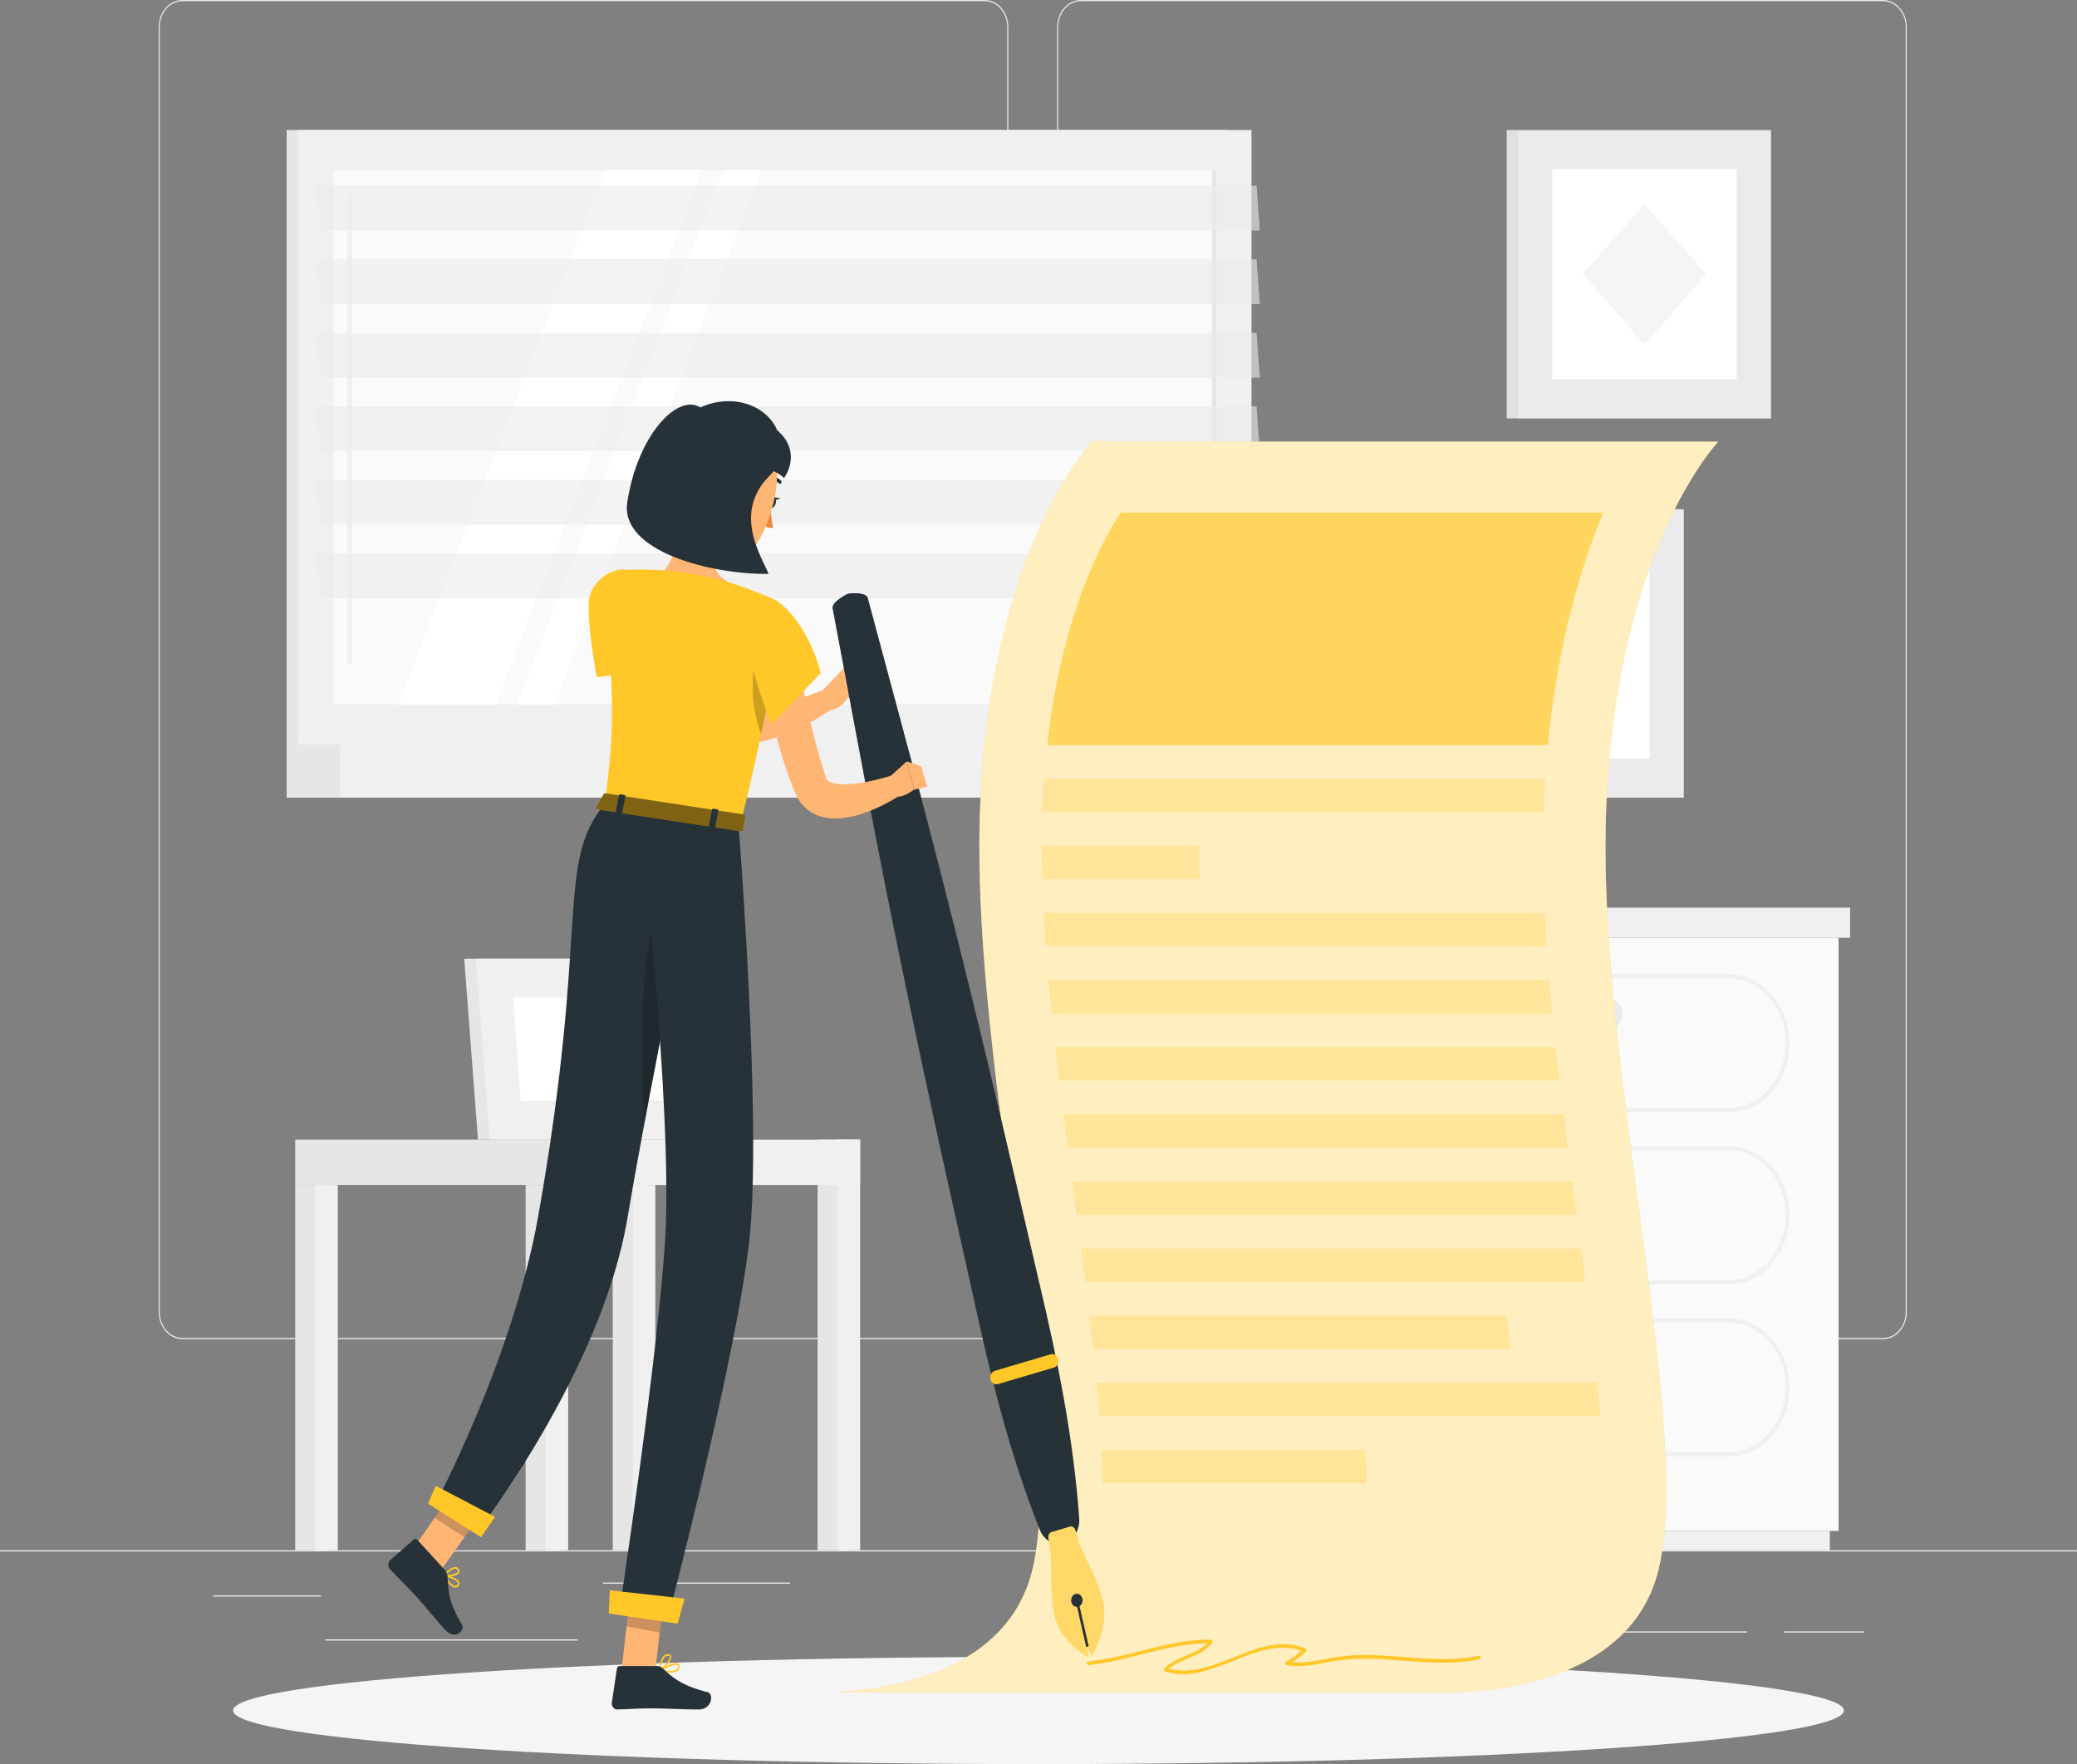 <svg width="199" height="169" viewBox="0 0 199 169" fill="none" xmlns="http://www.w3.org/2000/svg">
<rect x="0" y="0" width="199" height="169" fill="#808080" stroke="none"/>
<g id="Frame" clip-path="url(#clip0_338_10533)">
<g id="Background Complete">
<g id="Group">
<g id="Group_2">
<path id="Vector" d="M199 148.518H0V148.631H199V148.518Z" fill="#EBEBEB"/>
<path id="Vector_2" d="M94.33 128.289H17.48C16.226 128.289 15.207 127.128 15.207 125.699V2.59C15.207 1.161 16.226 0 17.48 0H94.334C95.588 0 96.606 1.161 96.606 2.59V125.699C96.606 127.128 95.588 128.289 94.334 128.289H94.33ZM17.48 0.113C16.282 0.113 15.307 1.225 15.307 2.59V125.699C15.307 127.064 16.282 128.175 17.48 128.175H94.334C95.532 128.175 96.507 127.064 96.507 125.699V2.59C96.507 1.225 95.532 0.113 94.334 0.113H17.48Z" fill="#EBEBEB"/>
<path id="Vector_3" d="M180.417 128.289H103.564C102.31 128.289 101.291 127.128 101.291 125.699V2.59C101.291 1.161 102.31 0 103.564 0H180.417C181.671 0 182.69 1.161 182.69 2.59V125.699C182.69 127.128 181.671 128.289 180.417 128.289ZM103.564 0.113C102.366 0.113 101.391 1.225 101.391 2.59V125.699C101.391 127.064 102.366 128.175 103.564 128.175H180.417C181.615 128.175 182.59 127.064 182.59 125.699V2.59C182.59 1.225 181.615 0.113 180.417 0.113H103.564Z" fill="#EBEBEB"/>
</g>
<g id="Group_3">
<path id="Vector_4" d="M30.758 152.836H20.41V152.949H30.758V152.836Z" fill="#EBEBEB"/>
<path id="Vector_5" d="M75.692 151.606H57.77V151.72H75.692V151.606Z" fill="#EBEBEB"/>
<path id="Vector_6" d="M55.35 157.049H31.156V157.162H55.35V157.049Z" fill="#EBEBEB"/>
<path id="Vector_7" d="M178.591 156.287H170.938V156.4H178.591V156.287Z" fill="#EBEBEB"/>
<path id="Vector_8" d="M167.391 156.287H145.386V156.4H167.391V156.287Z" fill="#EBEBEB"/>
<path id="Vector_9" d="M131.945 154.368H102.306V154.482H131.945V154.368Z" fill="#EBEBEB"/>
</g>
</g>
<g id="Group_4">
<g id="Group_5">
<g id="Group_6">
<path id="Vector_10" d="M67.516 109.176H45.794L44.476 91.841H66.199L67.516 109.176Z" fill="#E6E6E6"/>
<path id="Vector_11" d="M68.643 109.176H46.92L45.599 91.841H67.322L68.643 109.176Z" fill="#F0F0F0"/>
<path id="Vector_12" d="M49.889 105.457L49.165 95.564H64.352L65.077 105.457H49.889Z" fill="white"/>
</g>
<g id="Group_7">
<path id="Vector_13" d="M81.434 109.176H78.334V148.513H81.434V109.176Z" fill="#E6E6E6"/>
<path id="Vector_14" d="M82.409 109.176H80.256V148.513H82.409V109.176Z" fill="#F0F0F0"/>
<path id="Vector_15" d="M52.397 113.521H82.41V109.18H52.397V113.521Z" fill="#F0F0F0"/>
<path id="Vector_16" d="M53.459 113.521H50.359V148.517H53.459V113.521Z" fill="#E6E6E6"/>
<path id="Vector_17" d="M54.438 113.521H52.285V148.517H54.438V113.521Z" fill="#F0F0F0"/>
<path id="Vector_18" d="M31.386 113.521H28.286V148.517H31.386V113.521Z" fill="#E6E6E6"/>
<path id="Vector_19" d="M32.365 113.521H30.212V148.517H32.365V113.521Z" fill="#F0F0F0"/>
<path id="Vector_20" d="M61.809 113.521H58.709V148.517H61.809V113.521Z" fill="#E6E6E6"/>
<path id="Vector_21" d="M62.788 113.521H60.635V148.517H62.788V113.521Z" fill="#F0F0F0"/>
<path id="Vector_22" d="M52.397 109.176H28.286V113.516H52.397V109.176Z" fill="#E6E6E6"/>
</g>
</g>
<g id="Group_8">
<path id="Vector_23" d="M117.505 12.455H27.466V71.318H117.505V12.455Z" fill="#E6E6E6"/>
<path id="Vector_24" d="M119.909 12.455H28.588V71.318H119.909V12.455Z" fill="#F0F0F0"/>
<path id="Vector_25" d="M117.505 71.317H27.466V76.415H117.505V71.317Z" fill="#E6E6E6"/>
<path id="Vector_26" d="M123.917 71.317H32.596V76.415H123.917V71.317Z" fill="#F0F0F0"/>
<path id="Vector_27" d="M116.542 67.481V16.297L31.959 16.297V67.481H116.542Z" fill="#FAFAFA"/>
<path id="Vector_28" d="M38.172 67.481L57.944 16.297H67.282L47.505 67.481H38.172Z" fill="white"/>
<path id="Vector_29" d="M33.52 63.657C33.388 63.657 33.281 63.535 33.281 63.385V18.796C33.281 18.646 33.388 18.523 33.52 18.523C33.651 18.523 33.758 18.646 33.758 18.796V63.385C33.758 63.535 33.651 63.657 33.52 63.657Z" fill="#F0F0F0"/>
<path id="Vector_30" d="M49.511 67.481L69.288 16.297H72.926L53.153 67.481H49.511Z" fill="white"/>
<path id="Vector_31" d="M116.538 67.481V16.297H116.108V67.481H116.538Z" fill="#E6E6E6"/>
<path id="Vector_32" opacity="0.6" d="M120.705 22.084H30.666L30.359 17.789H120.395L120.705 22.084Z" fill="#EBEBEB"/>
<path id="Vector_33" opacity="0.6" d="M120.705 29.132H30.666L30.359 24.837H120.395L120.705 29.132Z" fill="#EBEBEB"/>
<path id="Vector_34" opacity="0.6" d="M120.705 36.181H30.666L30.359 31.886H120.395L120.705 36.181Z" fill="#EBEBEB"/>
<path id="Vector_35" opacity="0.6" d="M120.705 43.229H30.666L30.359 38.93H120.395L120.705 43.229Z" fill="#EBEBEB"/>
<path id="Vector_36" opacity="0.6" d="M120.705 50.273H30.666L30.359 45.977H120.395L120.705 50.273Z" fill="#EBEBEB"/>
<path id="Vector_37" opacity="0.6" d="M120.705 57.321H30.666L30.359 53.025H120.395L120.705 57.321Z" fill="#EBEBEB"/>
</g>
<g id="Group_9">
<g id="Group_10">
<path id="Vector_38" d="M145.437 40.09H169.683V12.459L145.437 12.459V40.09Z" fill="#EBEBEB"/>
<path id="Vector_39" d="M145.437 12.455H144.362V40.086H145.437V12.455Z" fill="#E0E0E0"/>
<path id="Vector_40" d="M148.724 36.344H166.399V16.201L148.724 16.201V36.344Z" fill="white"/>
<path id="Vector_41" d="M157.562 33.014L163.478 26.273L157.562 19.531L151.646 26.273L157.562 33.014Z" fill="#F5F5F5"/>
</g>
<g id="Group_11">
<path id="Vector_42" d="M137.083 76.416H161.329V48.785H137.083V76.416Z" fill="#EBEBEB"/>
<path id="Vector_43" d="M137.083 48.785H136.008V76.416H137.083V48.785Z" fill="#E0E0E0"/>
<path id="Vector_44" d="M140.37 72.67H158.045V52.527H140.37V72.67Z" fill="white"/>
<path id="Vector_45" d="M147.948 66.895H150.464C151.851 66.895 152.975 65.614 152.975 64.034V61.167C152.975 59.587 151.851 58.305 150.464 58.305H147.948C146.561 58.305 145.437 59.587 145.437 61.167V64.034C145.437 65.614 146.561 66.895 147.948 66.895Z" fill="#F5F5F5"/>
</g>
</g>
<g id="Group_12">
<g id="Group_13">
<path id="Vector_46" d="M122.472 89.841H116.427V146.662H122.472V89.841Z" fill="#F0F0F0"/>
<path id="Vector_47" d="M175.319 146.662H117.267V148.517H175.319V146.662Z" fill="#F0F0F0"/>
<path id="Vector_48" d="M122.473 146.662H176.155V89.841H122.473V146.662Z" fill="#FAFAFA"/>
<path id="Vector_49" d="M165.648 123.046H132.988C129.78 123.046 127.173 120.075 127.173 116.419C127.173 112.764 129.78 109.793 132.988 109.793H165.648C168.855 109.793 171.462 112.764 171.462 116.419C171.462 120.075 168.855 123.046 165.648 123.046ZM132.988 110.237C129.999 110.237 127.563 113.009 127.563 116.419C127.563 119.83 129.995 122.601 132.988 122.601H165.648C168.636 122.601 171.072 119.83 171.072 116.419C171.072 113.009 168.64 110.237 165.648 110.237H132.988Z" fill="#F0F0F0"/>
<path id="Vector_50" d="M165.648 139.528H132.988C129.78 139.528 127.173 136.558 127.173 132.902C127.173 129.246 129.78 126.275 132.988 126.275H165.648C168.855 126.275 171.462 129.246 171.462 132.902C171.462 136.558 168.855 139.528 165.648 139.528ZM132.988 126.72C129.999 126.72 127.563 129.491 127.563 132.902C127.563 136.313 129.995 139.084 132.988 139.084H165.648C168.636 139.084 171.072 136.313 171.072 132.902C171.072 129.491 168.64 126.72 165.648 126.72H132.988Z" fill="#F0F0F0"/>
<path id="Vector_51" d="M154.245 114.99H144.386C143.718 114.99 143.172 114.369 143.172 113.607C143.172 112.845 143.718 112.224 144.386 112.224H154.245C154.913 112.224 155.459 112.845 155.459 113.607C155.459 114.369 154.913 114.99 154.245 114.99Z" fill="#EBEBEB"/>
<path id="Vector_52" d="M165.648 106.559H132.988C129.78 106.559 127.173 103.588 127.173 99.932C127.173 96.276 129.78 93.306 132.988 93.306H165.648C168.855 93.306 171.462 96.276 171.462 99.932C171.462 103.588 168.855 106.559 165.648 106.559ZM132.988 93.75C129.999 93.75 127.563 96.521 127.563 99.932C127.563 103.343 129.995 106.114 132.988 106.114H165.648C168.636 106.114 171.072 103.343 171.072 99.932C171.072 96.521 168.64 93.75 165.648 93.75H132.988Z" fill="#F0F0F0"/>
<path id="Vector_53" d="M154.245 98.504H144.386C143.718 98.504 143.172 97.883 143.172 97.121C143.172 96.359 143.718 95.737 144.386 95.737H154.245C154.913 95.737 155.459 96.359 155.459 97.121C155.459 97.883 154.913 98.504 154.245 98.504Z" fill="#EBEBEB"/>
<path id="Vector_54" d="M154.245 131.473H144.386C143.718 131.473 143.172 130.851 143.172 130.089C143.172 129.327 143.718 128.706 144.386 128.706H154.245C154.913 128.706 155.459 129.327 155.459 130.089C155.459 130.851 154.913 131.473 154.245 131.473Z" fill="#EBEBEB"/>
</g>
<path id="Vector_55" d="M177.261 86.952H122.477V89.841H177.261V86.952Z" fill="#F0F0F0"/>
<path id="Vector_56" d="M115.241 89.846H122.472V86.957H115.241V89.846Z" fill="#E6E6E6"/>
</g>
</g>
</g>
<g id="Shadow">
<path id="&#38;lt;Path&#38;gt;" d="M99.5 169C142.119 169 176.668 166.701 176.668 163.866C176.668 161.03 142.119 158.731 99.5 158.731C56.881 158.731 22.331 161.03 22.331 163.866C22.331 166.701 56.881 169 99.5 169Z" fill="#F5F5F5"/>
</g>
<g id="Terms and Conditions">
<g id="Group_14">
<g id="Group_15">
<path id="Vector_57" d="M164.629 42.308H104.642C104.642 42.308 93.833 53.633 93.833 81.218C93.833 104.926 102.027 137.065 98.951 150.227C96.631 160.155 85.379 161.856 79.99 162.097H137.087C137.087 162.097 155.865 163.389 158.941 150.227C162.018 137.065 153.823 104.926 153.823 81.218C153.823 53.633 164.633 42.308 164.633 42.308H164.629Z" fill="#FFC727"/>
<path id="Vector_58" opacity="0.7" d="M164.629 42.308H104.642C104.642 42.308 93.833 53.633 93.833 81.218C93.833 104.926 102.027 137.065 98.951 150.227C96.631 160.155 85.379 161.856 79.99 162.097H137.087C137.087 162.097 155.865 163.389 158.941 150.227C162.018 137.065 153.823 104.926 153.823 81.218C153.823 53.633 164.633 42.308 164.633 42.308H164.629Z" fill="white"/>
</g>
<g id="Group_16" opacity="0.8">
<path id="Vector_59" opacity="0.8" d="M148.311 71.381H100.336C101.693 59.253 105.351 52.196 107.369 49.111H153.608C151.36 54.509 149.218 61.861 148.311 71.381Z" fill="#FFC727"/>
<path id="Vector_60" opacity="0.3" d="M147.909 77.812H99.866C99.906 76.71 99.962 75.64 100.041 74.606H148.056C147.988 75.649 147.941 76.719 147.909 77.812Z" fill="#FFC727"/>
<path id="Vector_61" opacity="0.3" d="M114.931 84.239H99.85C99.823 83.214 99.807 82.207 99.807 81.214V81.037H114.891V81.214C114.891 82.212 114.903 83.223 114.931 84.239Z" fill="#FFC727"/>
<path id="Vector_62" opacity="0.3" d="M148.196 90.666H100.189C100.105 89.587 100.038 88.516 99.986 87.464H148.013C148.06 88.525 148.12 89.591 148.196 90.666Z" fill="#FFC727"/>
<path id="Vector_63" opacity="0.3" d="M148.725 97.097H100.758C100.646 96.022 100.543 94.952 100.447 93.891H148.434C148.522 94.957 148.621 96.027 148.725 97.097Z" fill="#FFC727"/>
<path id="Vector_64" opacity="0.3" d="M149.417 103.524H101.482C101.351 102.454 101.227 101.384 101.108 100.322H149.059C149.17 101.388 149.29 102.454 149.417 103.524Z" fill="#FFC727"/>
<path id="Vector_65" opacity="0.3" d="M150.209 109.951H102.298C102.159 108.881 102.02 107.815 101.884 106.749H149.807C149.939 107.815 150.074 108.885 150.209 109.951Z" fill="#FFC727"/>
<path id="Vector_66" opacity="0.3" d="M151.057 116.383H103.15C103.074 115.798 102.995 115.204 102.915 114.61C102.851 114.134 102.788 113.658 102.724 113.177H150.631C150.775 114.247 150.914 115.318 151.057 116.383Z" fill="#FFC727"/>
<path id="Vector_67" opacity="0.3" d="M103.986 122.81C103.854 121.753 103.719 120.687 103.576 119.607H151.487C151.626 120.678 151.77 121.744 151.905 122.81H103.986Z" fill="#FFC727"/>
<path id="Vector_68" opacity="0.3" d="M104.746 129.236C104.635 128.189 104.511 127.118 104.384 126.034H144.343C144.478 127.114 144.606 128.184 144.725 129.236H104.746Z" fill="#FFC727"/>
<path id="Vector_69" opacity="0.3" d="M105.335 135.669C105.259 134.621 105.172 133.55 105.072 132.462H153.039C153.147 133.56 153.246 134.63 153.33 135.669H105.335Z" fill="#FFC727"/>
<path id="Vector_70" opacity="0.3" d="M105.61 142.095C105.606 141.061 105.574 139.99 105.522 138.893H130.831C130.894 140.013 130.93 141.083 130.942 142.095H105.61Z" fill="#FFC727"/>
</g>
<path id="Vector_71" d="M141.692 158.622C138.647 159.253 135.563 158.772 132.502 158.604C131.034 158.523 129.557 158.518 128.096 158.74C126.668 158.958 125.239 159.384 123.794 159.239C124.272 158.944 124.717 158.6 125.135 158.201C125.227 158.114 125.167 157.956 125.068 157.915C120.574 156.119 116.483 161.013 112.005 159.865C113.271 158.795 115.058 158.772 116.14 157.371C116.224 157.262 116.168 157.085 116.033 157.08C112.025 157.008 108.236 158.781 104.276 159.176C104.085 159.194 104.085 159.534 104.276 159.516C108.117 159.135 111.798 157.461 115.671 157.425C114.513 158.604 112.746 158.645 111.567 159.833C111.48 159.92 111.532 160.087 111.635 160.119C116.144 161.539 120.256 156.631 124.709 158.151C124.244 158.563 123.742 158.913 123.201 159.198C123.09 159.257 123.113 159.484 123.237 159.511C124.705 159.793 126.142 159.434 127.587 159.171C129.211 158.876 130.851 158.863 132.49 158.953C135.583 159.126 138.687 159.598 141.76 158.963C141.947 158.922 141.867 158.595 141.68 158.636L141.692 158.622Z" fill="#FFC727"/>
</g>
</g>
<g id="Character">
<g id="Group_17">
<path id="Vector_72" d="M60.448 59.044C60.699 59.411 61.022 59.842 61.316 60.241C61.618 60.645 61.933 61.044 62.251 61.434C62.892 62.214 63.541 62.981 64.225 63.693C65.591 65.103 67.059 66.378 68.595 67.185C68.786 67.285 68.978 67.376 69.172 67.457C69.272 67.503 69.36 67.534 69.443 67.566C69.527 67.598 69.614 67.63 69.706 67.653C70.064 67.757 70.458 67.829 70.872 67.861C71.704 67.911 72.599 67.852 73.507 67.689C74.414 67.539 75.334 67.303 76.249 67.027C77.16 66.754 78.1 66.419 78.971 66.07L79.775 67.866C77.992 69.118 76.141 70.088 74.084 70.75C73.057 71.072 71.982 71.308 70.836 71.349C70.263 71.367 69.666 71.335 69.057 71.213C68.906 71.186 68.751 71.149 68.599 71.104C68.44 71.063 68.293 71.018 68.158 70.968C67.879 70.877 67.608 70.768 67.342 70.655C65.22 69.716 63.453 68.283 61.865 66.718C61.073 65.929 60.313 65.112 59.609 64.242C59.254 63.806 58.908 63.366 58.57 62.913C58.224 62.455 57.917 62.015 57.571 61.484L60.44 59.053L60.448 59.044Z" fill="#FFB573"/>
<path id="Vector_73" d="M56.401 57.76C56.313 60.3 57.177 64.876 57.177 64.876L62.693 64.114C62.693 64.114 62.896 57.415 61.825 55.791C60.031 53.07 56.48 55.356 56.397 57.755L56.401 57.76Z" fill="#FFC727"/>
<path id="Vector_74" d="M78.255 66.718L80.842 64.023L81.172 66.926C81.172 66.926 80.102 68.559 78.888 67.874L78.259 66.718H78.255Z" fill="#FFB573"/>
<path id="Vector_75" d="M82.135 64.182L83.23 65.815L81.168 66.926L80.838 64.023L82.135 64.182Z" fill="#FFB573"/>
<g id="Group_18">
<path id="Vector_76" d="M81.483 56.839C81.757 56.821 81.908 56.839 82.103 56.839C82.203 56.839 82.29 56.844 82.35 56.857L82.557 56.889C82.8 56.943 82.951 57.02 83.051 57.116C83.146 57.211 83.15 57.334 83.186 57.447L83.278 57.792L83.648 59.17L84.388 61.923L85.865 67.43C86.84 71.103 87.855 74.768 88.794 78.451C90.724 85.808 92.555 93.192 94.346 100.589C96.137 107.987 97.828 115.412 99.56 122.827C101.319 130.234 102.847 137.708 103.4 145.469C103.488 146.707 102.68 147.796 101.594 147.895C100.742 147.972 99.97 147.419 99.635 146.585C96.81 139.491 94.963 132.111 93.347 124.664C91.703 117.226 90.016 109.796 88.432 102.34C86.848 94.883 85.299 87.413 83.855 79.916C83.106 76.174 82.434 72.41 81.717 68.659L80.663 63.026L80.133 60.209L79.871 58.803L79.803 58.449C79.787 58.331 79.739 58.222 79.779 58.086C79.823 57.95 79.926 57.796 80.113 57.615L80.281 57.474C80.328 57.429 80.404 57.374 80.492 57.32C80.663 57.206 80.786 57.111 81.033 56.975C81.176 56.898 81.331 56.853 81.479 56.844L81.483 56.839Z" fill="#263238"/>
<g id="Group_19">
<path id="Vector_77" d="M103.026 146.594C102.959 146.34 102.732 146.185 102.509 146.253L101.633 146.512L100.758 146.77C100.531 146.838 100.399 147.097 100.451 147.356C100.996 150.208 100.463 152.259 101.036 154.767C101.637 157.411 104.252 158.767 104.252 158.767L104.168 157.642L104.574 158.676C104.574 158.676 106.282 156.046 105.681 153.401C105.112 150.889 103.77 149.397 103.03 146.598L103.026 146.594Z" fill="#FFC727"/>
<path id="Vector_78" opacity="0.3" d="M103.026 146.594C102.959 146.34 102.732 146.185 102.509 146.253L101.633 146.512L100.758 146.77C100.531 146.838 100.399 147.097 100.451 147.356C100.996 150.208 100.463 152.259 101.036 154.767C101.637 157.411 104.252 158.767 104.252 158.767L104.168 157.642L104.574 158.676C104.574 158.676 106.282 156.046 105.681 153.401C105.112 150.889 103.77 149.397 103.03 146.598L103.026 146.594Z" fill="white"/>
</g>
<path id="Vector_79" d="M103.707 153.152C103.782 153.487 103.607 153.827 103.313 153.914C103.018 154 102.72 153.8 102.644 153.465C102.568 153.129 102.744 152.789 103.038 152.703C103.333 152.616 103.631 152.816 103.707 153.152Z" fill="#263238"/>
<path id="Vector_80" d="M104.196 157.778C104.129 157.796 104.061 157.751 104.045 157.678L103.058 153.342C103.042 153.265 103.082 153.188 103.146 153.17C103.209 153.152 103.281 153.197 103.297 153.27L104.284 157.606C104.3 157.683 104.26 157.76 104.196 157.778Z" fill="#263238"/>
<path id="Vector_81" d="M100.973 131.014L95.608 132.597C95.301 132.688 94.983 132.475 94.903 132.125C94.823 131.776 95.011 131.413 95.317 131.323L100.682 129.74C100.989 129.649 101.307 129.862 101.387 130.211C101.466 130.561 101.279 130.923 100.973 131.014Z" fill="#FFC727"/>
</g>
<path id="Vector_82" d="M73.738 48.009C73.642 48.281 73.69 48.567 73.845 48.644C74 48.721 74.207 48.562 74.303 48.29C74.398 48.018 74.351 47.732 74.195 47.655C74.04 47.578 73.833 47.737 73.738 48.009Z" fill="#263238"/>
<path id="Vector_83" d="M74.124 47.637L74.764 47.732C74.764 47.732 74.291 48.099 74.124 47.637Z" fill="#263238"/>
<path id="Vector_84" d="M73.849 48.372C73.849 48.372 73.841 49.746 74.088 50.535C73.654 50.717 73.172 50.295 73.172 50.295L73.849 48.372Z" fill="#ED893E"/>
<path id="Vector_85" d="M74.701 46.349C74.677 46.344 74.653 46.331 74.633 46.313C74.115 45.805 73.578 45.955 73.554 45.959C73.475 45.982 73.391 45.927 73.367 45.837C73.347 45.746 73.395 45.651 73.475 45.623C73.503 45.614 74.187 45.419 74.828 46.05C74.892 46.113 74.9 46.222 74.844 46.295C74.804 46.344 74.748 46.363 74.697 46.349H74.701Z" fill="#263238"/>
<path id="Vector_86" d="M65.3 47.868C65.471 50.072 64.823 53.691 63.362 54.921C63.362 54.921 64.464 57.243 67.995 57.783C71.875 58.377 70.052 55.887 70.052 55.887C67.987 54.989 68.206 53.22 68.731 51.605L65.3 47.863V47.868Z" fill="#FFB573"/>
<path id="Vector_87" d="M75.875 59.652C76.177 61.716 76.555 63.852 76.953 65.929C77.164 66.968 77.375 68.011 77.622 69.032C77.849 70.061 78.115 71.073 78.39 72.075C78.537 72.565 78.673 73.073 78.832 73.553L79.071 74.279L79.13 74.456L79.146 74.506C79.158 74.538 79.162 74.565 79.174 74.588C79.21 74.674 79.297 74.805 79.548 74.919C79.791 75.028 80.141 75.1 80.523 75.132C81.299 75.182 82.187 75.068 83.07 74.896C83.954 74.719 84.877 74.474 85.741 74.198L86.469 76.039C86.012 76.352 85.578 76.601 85.116 76.855C84.662 77.109 84.193 77.336 83.711 77.536C82.744 77.939 81.737 78.275 80.587 78.384C80.01 78.434 79.393 78.429 78.708 78.239C78.04 78.057 77.244 77.631 76.683 76.846C76.539 76.656 76.42 76.452 76.316 76.243C76.265 76.139 76.217 76.034 76.173 75.926L76.094 75.726L75.783 74.932C75.58 74.402 75.401 73.871 75.214 73.336C74.872 72.265 74.545 71.191 74.263 70.111C73.976 69.027 73.729 67.943 73.487 66.855C73.009 64.668 72.627 62.505 72.336 60.242L75.875 59.648V59.652Z" fill="#FFB573"/>
<path id="Vector_88" d="M85.347 74.328L86.883 72.94L87.572 75.639C87.572 75.639 85.47 77.372 84.909 75.335L85.347 74.333V74.328Z" fill="#FFB573"/>
<path id="Vector_89" d="M88.272 73.421L88.822 75.385L87.576 75.639L86.883 72.94L88.272 73.421Z" fill="#FFB573"/>
<path id="Vector_90" d="M59.569 159.86L62.781 160.128L63.732 151.724L60.52 151.456L59.569 159.86Z" fill="#FFB573"/>
<path id="Vector_91" d="M39 149.184L41.782 151.112L46.411 144.526L43.629 142.599L39 149.184Z" fill="#FFB573"/>
<path id="Vector_92" d="M43.724 152.082C43.688 152.096 43.648 152.1 43.609 152.1C43.199 152.091 42.737 151.388 42.498 150.971C42.482 150.944 42.482 150.903 42.498 150.876C42.514 150.848 42.546 150.83 42.578 150.839C42.709 150.871 43.859 151.143 44.011 151.583C44.042 151.678 44.031 151.783 43.975 151.873C43.903 151.982 43.824 152.055 43.728 152.087L43.724 152.082ZM42.733 151.052C43.067 151.597 43.394 151.919 43.613 151.923C43.704 151.923 43.78 151.873 43.847 151.769C43.883 151.71 43.875 151.669 43.867 151.642C43.788 151.411 43.191 151.179 42.733 151.052Z" fill="#FFC727"/>
<path id="Vector_93" d="M43.553 150.948C43.207 151.057 42.757 151.07 42.538 151.007C42.51 150.998 42.49 150.975 42.486 150.948C42.478 150.916 42.486 150.889 42.506 150.866C42.534 150.834 43.163 150.095 43.629 150.118C43.756 150.122 43.859 150.181 43.939 150.295C44.062 150.467 44.019 150.608 43.979 150.676C43.907 150.803 43.748 150.893 43.553 150.957V150.948ZM42.717 150.866C43.103 150.916 43.728 150.784 43.848 150.576C43.867 150.539 43.883 150.49 43.82 150.399C43.768 150.326 43.704 150.29 43.621 150.286C43.342 150.272 42.94 150.63 42.717 150.866Z" fill="#FFC727"/>
<path id="Vector_94" d="M42.618 150.404L39.979 147.51C39.884 147.406 39.744 147.392 39.641 147.483L37.388 149.465C37.153 149.669 37.149 150.1 37.376 150.341C38.312 151.334 38.805 151.76 39.967 153.035C40.68 153.819 41.655 155.044 42.642 156.128C43.605 157.185 44.592 156.187 44.262 155.638C42.789 153.18 43.012 152.259 42.877 150.998C42.853 150.771 42.761 150.563 42.618 150.409V150.404Z" fill="#263238"/>
<path id="Vector_95" d="M64.174 160.251C63.819 160.251 63.437 160.183 63.167 160.119C63.135 160.11 63.111 160.083 63.107 160.047C63.103 160.01 63.119 159.974 63.147 159.956C63.294 159.87 64.596 159.122 64.982 159.371C65.057 159.421 65.101 159.498 65.105 159.602C65.113 159.775 65.065 159.915 64.958 160.024C64.791 160.192 64.496 160.246 64.174 160.246V160.251ZM63.422 159.997C64.13 160.133 64.659 160.097 64.858 159.897C64.93 159.825 64.962 159.734 64.954 159.616C64.954 159.571 64.938 159.543 64.906 159.525C64.695 159.389 63.955 159.707 63.422 159.997Z" fill="#FFC727"/>
<path id="Vector_96" d="M63.179 160.119C63.179 160.119 63.147 160.115 63.135 160.101C63.111 160.083 63.103 160.051 63.103 160.024C63.111 159.961 63.258 158.464 63.975 158.464C63.995 158.464 64.014 158.464 64.038 158.464C64.245 158.487 64.305 158.609 64.321 158.704C64.381 159.117 63.6 159.911 63.211 160.11C63.203 160.115 63.191 160.119 63.179 160.119ZM63.979 158.636C63.517 158.636 63.334 159.507 63.274 159.879C63.676 159.607 64.201 158.985 64.17 158.736C64.17 158.718 64.158 158.654 64.022 158.641C64.007 158.641 63.995 158.641 63.979 158.641V158.636Z" fill="#FFC727"/>
<path id="Vector_97" d="M62.98 159.606H59.37C59.239 159.606 59.131 159.711 59.107 159.856L58.621 163.112C58.57 163.448 58.821 163.77 59.123 163.766C60.381 163.743 60.99 163.657 62.578 163.657C63.553 163.657 65.571 163.77 66.92 163.77C68.269 163.77 68.373 162.251 67.815 162.115C65.312 161.498 64.341 160.645 63.509 159.833C63.358 159.688 63.171 159.606 62.976 159.606H62.98Z" fill="#263238"/>
<g id="Group_20">
<path id="Vector_98" opacity="0.2" d="M63.732 151.729L63.202 156.4L60.026 155.792L60.52 151.461L63.732 151.729Z" fill="black"/>
<path id="Vector_99" opacity="0.2" d="M43.625 142.599L46.411 144.526L44.493 147.252L41.651 145.406L43.625 142.599Z" fill="black"/>
</g>
<path id="Vector_100" d="M57.949 76.972C60.464 77.358 65.797 78.174 70.951 78.964C75.99 58.182 74.505 57.61 74.505 57.61C74.107 57.338 73.331 57.066 72.734 56.821C72.121 56.567 71.501 56.336 70.876 56.127C69.626 55.705 68.352 55.37 67.067 55.116C64.571 54.626 62.02 54.462 59.493 54.63C58.999 54.662 58.494 54.984 58.215 55.456C58.163 55.547 58.116 55.642 58.076 55.742C57.937 56.086 57.881 56.472 57.921 56.848C59.031 67.783 58.677 71.38 57.945 76.972H57.949Z" fill="#FFC727"/>
<path id="Vector_101" opacity="0.2" d="M72.217 63.987C71.859 66.89 72.511 69.24 72.921 70.355C73.785 66.3 74.255 63.534 74.486 61.647C73.495 61.565 72.46 62.001 72.217 63.987Z" fill="black"/>
<path id="Vector_102" d="M74.39 57.552C76.615 59.008 78.163 62.464 78.633 64.477L73.889 69.43C73.889 69.43 71.429 62.913 71.628 60.885C71.827 58.835 73.55 57.003 74.39 57.552Z" fill="#FFC727"/>
<path id="Vector_103" d="M66.004 43.305C65.005 46.743 64.52 48.172 65.395 50.626C66.717 54.313 70.629 55.093 72.508 52.095C74.199 49.397 75.548 44.23 73.141 41.477C70.772 38.765 66.999 39.872 66 43.31L66.004 43.305Z" fill="#FFB573"/>
<path id="Vector_104" d="M70.952 46.358C70.725 46.966 70.725 47.719 70.856 48.331C71.055 49.247 71.656 49.315 72.022 48.73C72.353 48.204 72.647 47.093 72.245 46.327C71.851 45.574 71.21 45.664 70.952 46.358Z" fill="#FFB573"/>
<path id="Vector_105" d="M67.087 39.028C64.942 37.668 61.073 41.65 60.098 48.149C59.401 52.803 68.122 55.053 73.63 54.98C73.268 53.882 70.979 50.58 72.44 47.406C73.502 45.097 74.713 45.628 74.792 42.943C74.892 39.559 70.959 37.291 67.091 39.033L67.087 39.028Z" fill="#263238"/>
<path id="Vector_106" d="M71.978 40.489C74.474 40.212 76.989 43.011 75.123 45.8C75.123 45.8 73.761 44.421 71.843 44.902C70.705 45.188 71.978 40.493 71.978 40.493V40.489Z" fill="#263238"/>
<path id="Vector_107" d="M67.52 78.438C67.52 78.438 62.47 102.762 60.11 116.732C57.618 131.472 45.674 146.83 45.674 146.83L41.619 144.254C41.619 144.254 49.137 130.234 51.573 116.473C56.524 88.534 53.173 82.906 57.949 76.978L67.52 78.442V78.438Z" fill="#263238"/>
<path id="Vector_108" d="M46.076 147.261L41.01 144.045L41.75 142.34L47.434 145.315L46.076 147.261Z" fill="#FFC727"/>
<path id="Vector_109" opacity="0.2" d="M64.834 83.722C60.91 87.604 61.332 101.388 61.742 107.601C63.389 98.771 65.371 88.933 66.53 83.241C66.116 82.887 65.555 83.005 64.83 83.717L64.834 83.722Z" fill="black"/>
<path id="Vector_110" d="M70.76 78.974C70.76 78.974 73.033 107.847 71.791 118.859C70.502 130.316 63.943 155.239 63.943 155.239L59.31 154.559C59.31 154.559 63.071 129.858 63.74 118.519C64.468 106.155 61.232 77.518 61.232 77.518L70.757 78.974H70.76Z" fill="#263238"/>
<path id="Vector_111" d="M64.926 155.547L58.327 154.572L58.427 152.35L65.591 153.143L64.926 155.547Z" fill="#FFC727"/>
<g id="Group_21">
<path id="Vector_112" d="M57.834 76.08L57.125 77.309C57.069 77.404 57.169 77.526 57.316 77.549L70.956 79.635C71.071 79.654 71.174 79.604 71.19 79.522L71.429 78.225C71.445 78.134 71.35 78.043 71.222 78.021L58.052 76.007C57.957 75.993 57.865 76.025 57.83 76.084L57.834 76.08Z" fill="#FFC727"/>
<path id="Vector_113" opacity="0.5" d="M57.834 76.08L57.125 77.309C57.069 77.404 57.169 77.526 57.316 77.549L70.956 79.635C71.071 79.654 71.174 79.604 71.19 79.522L71.429 78.225C71.445 78.134 71.35 78.043 71.222 78.021L58.052 76.007C57.957 75.993 57.865 76.025 57.83 76.084L57.834 76.08Z" fill="black"/>
</g>
<path id="Vector_114" d="M59.449 78.016L59.095 77.962C59.024 77.953 58.976 77.903 58.984 77.853L59.31 76.166C59.318 76.116 59.386 76.084 59.453 76.098L59.808 76.152C59.879 76.161 59.927 76.211 59.919 76.261L59.593 77.948C59.585 77.998 59.517 78.03 59.449 78.016Z" fill="#263238"/>
<path id="Vector_115" d="M68.357 79.399L68.002 79.345C67.931 79.336 67.883 79.286 67.891 79.236L68.217 77.549C68.225 77.499 68.293 77.467 68.361 77.481L68.715 77.535C68.787 77.544 68.834 77.594 68.826 77.644L68.5 79.331C68.492 79.381 68.424 79.413 68.357 79.399Z" fill="#263238"/>
</g>
</g>
</g>
<defs>
<clipPath id="clip0_338_10533">
<rect width="199" height="169" fill="white"/>
</clipPath>
</defs>
</svg>
